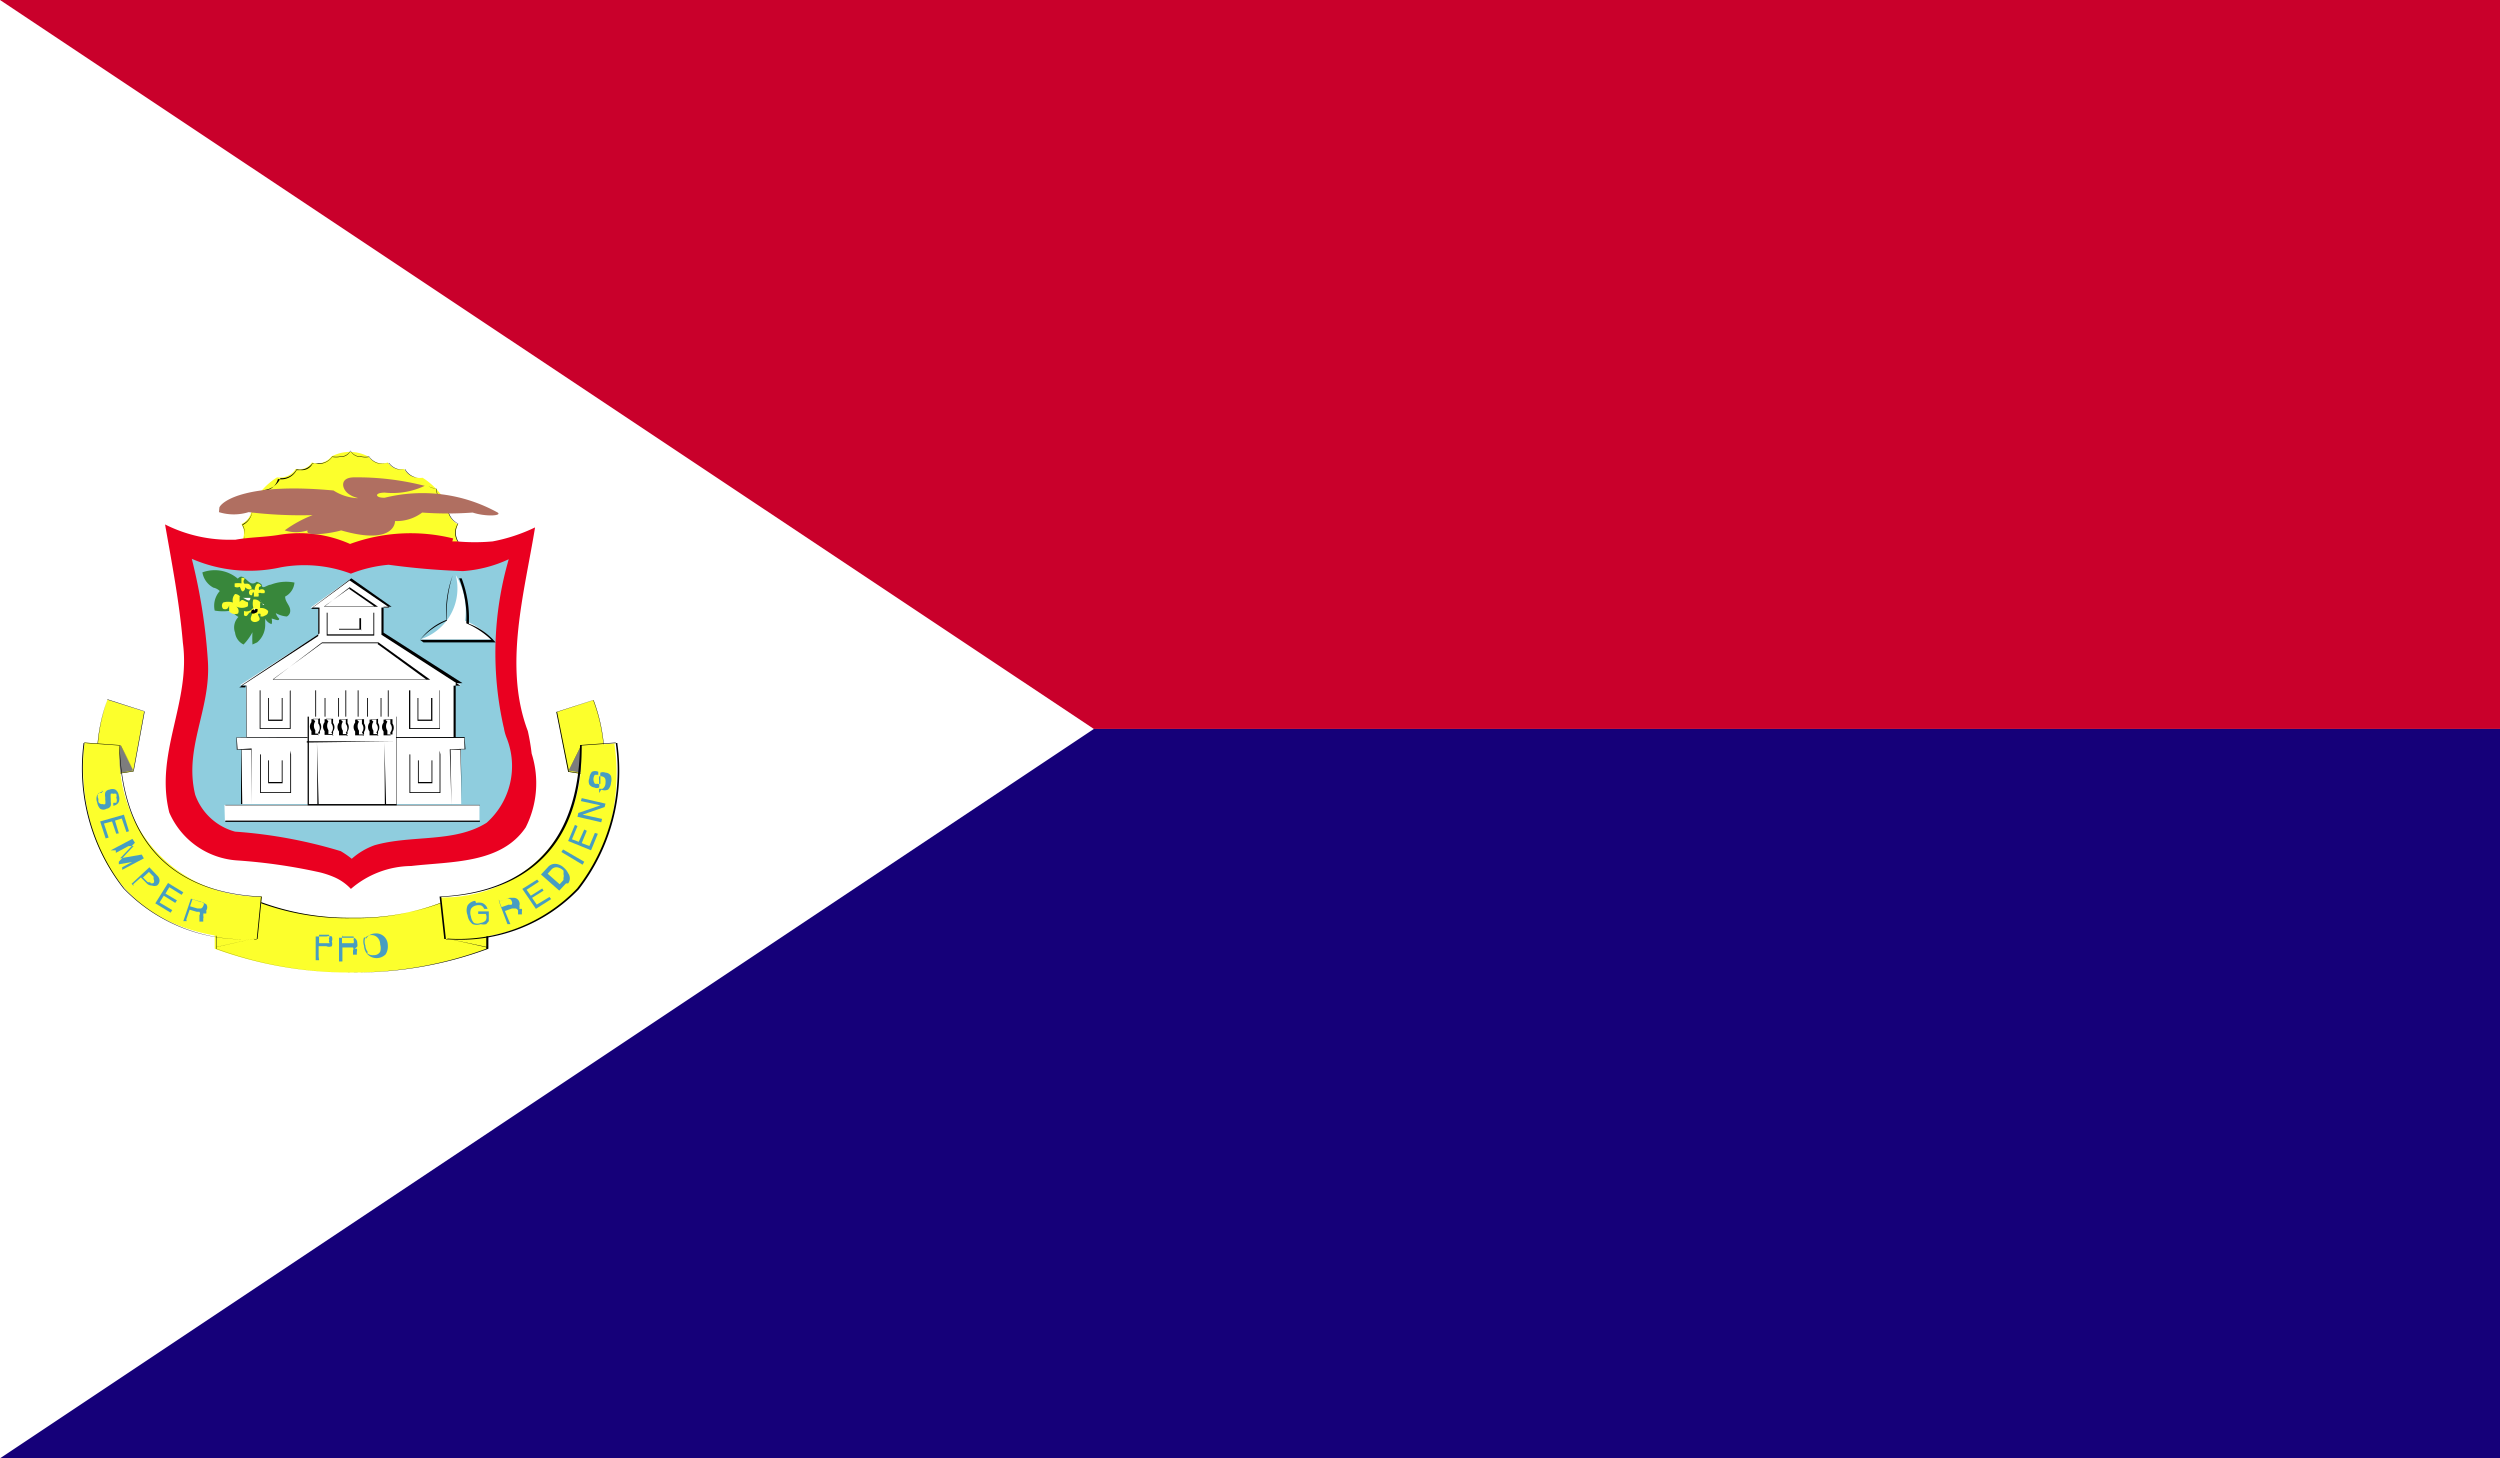 <svg xmlns="http://www.w3.org/2000/svg" xmlns:xlink="http://www.w3.org/1999/xlink" viewBox="0 0 58.92 34.37">
  <defs>
    <style>
      .a {
        fill: none;
      }

      .b {
        clip-path: url(#a);
      }

      .c {
        fill: #fff;
      }

      .d {
        fill: #fcff2c;
      }

      .e {
        fill: #ea0020;
      }

      .f {
        fill: #8fcdde;
      }

      .g {
        fill: #c9002b;
      }

      .h {
        fill: #150079;
      }

      .i {
        fill: #7d7d7d;
      }

      .j {
        fill: #479dc1;
      }

      .k {
        fill: #b06f61;
      }

      .l {
        fill: #38873b;
      }
    </style>
    <clipPath id="a" transform="translate(-598.01 -952.31)">
      <rect class="a" x="598.01" y="952.31" width="58.92" height="34.37"/>
    </clipPath>
  </defs>
  <title>Saint_Martin</title>
  <g class="b">
    <rect class="c" width="58.92" height="34.37"/>
    <g class="b">
      <path class="d" d="M608.81,965.33v-0.24a0.4,0.4,0,0,1,0-.42,0.43,0.43,0,0,1-.24-0.43,1.62,1.62,0,0,0-.6-0.67,0.44,0.44,0,0,1-.44-0.21,0.35,0.35,0,0,1-.38-0.15,0.42,0.42,0,0,1-.46-0.14,0.92,0.92,0,0,0-.87,0,0.42,0.42,0,0,1-.46.14,0.35,0.35,0,0,1-.38.15,0.44,0.44,0,0,1-.44.2,1.65,1.65,0,0,0-.6.67,0.42,0.42,0,0,1-.24.43,0.4,0.4,0,0,1,0,.42v0.22l5.08,0h0Z" transform="translate(-598.01 -952.31)"/>
      <path d="M608.81,965.33l-5.09,0v-0.22a0.4,0.4,0,0,0,0-.42,0.43,0.43,0,0,0,.24-0.43,0.37,0.37,0,0,0,.26-0.38,0.37,0.37,0,0,0,.34-0.28,0.41,0.41,0,0,0,.44-0.21h0.1a0.28,0.28,0,0,0,.28-0.16,0.5,0.5,0,0,0,.14,0,0.38,0.38,0,0,0,.32-0.16h0a0.66,0.66,0,0,0,.18,0,0.27,0.27,0,0,0,.25-0.14,0.28,0.28,0,0,0,.26.14,0.53,0.53,0,0,0,.18,0,0.41,0.41,0,0,0,.47.15,0.38,0.38,0,0,0,.38.15,0.4,0.4,0,0,0,.3.2,0.37,0.37,0,0,1-.31-0.2,0.36,0.36,0,0,1-.38-0.15,0.39,0.39,0,0,1-.46-0.14,0.48,0.48,0,0,1-.18,0,0.28,0.28,0,0,1-.26-0.14,0.26,0.26,0,0,1-.25.14,0.54,0.54,0,0,1-.18,0,0.4,0.4,0,0,1-.46.14,0.36,0.36,0,0,1-.38.15,0.4,0.4,0,0,1-.38.21,0.48,0.48,0,0,1-.4.28,0.36,0.36,0,0,1-.26.38,0.42,0.42,0,0,1-.24.43,0.39,0.39,0,0,1,0,.42v0.22l5.08,0v-0.23a0.4,0.4,0,0,1,0-.43h0a0.42,0.42,0,0,1-.24-0.43,0.37,0.37,0,0,1-.26-0.39,0.4,0.4,0,0,1-.19-0.06,0.57,0.57,0,0,0,.2.06,0.37,0.37,0,0,0,.26.39,0.43,0.43,0,0,0,.24.43,0.41,0.41,0,0,0,0,.42v0.24h0Z" transform="translate(-598.01 -952.31)"/>
      <path class="e" d="M608.69,965a4.16,4.16,0,0,0-2.43.13,2.93,2.93,0,0,0-1.7-.21c-0.31.05-.67,0.05-1,0.11h-0.05a3.37,3.37,0,0,1-1.61-.36c0.16,0.91.34,1.84,0.42,2.79,0.19,1.41-.67,2.6-0.32,4a1.88,1.88,0,0,0,1.62,1.13,13,13,0,0,1,1.93.28,2.15,2.15,0,0,1,.33.11,1.18,1.18,0,0,1,.4.28,2.21,2.21,0,0,1,1.42-.54c0.95-.11,2.12-0.05,2.7-0.91v0a2.31,2.31,0,0,0,.14-1.74,5.13,5.13,0,0,0-.09-0.53c-0.58-1.53-.08-3.25.17-4.8a4,4,0,0,1-1,.33,4.68,4.68,0,0,1-.84,0l-0.11,0h0Z" transform="translate(-598.01 -952.31)"/>
      <path class="f" d="M609.88,969.43a1.11,1.11,0,0,0,.07.27,1.79,1.79,0,0,1-.47,2c-0.76.48-1.76,0.28-2.64,0.53a1.64,1.64,0,0,0-.54.32,2.11,2.11,0,0,0-.26-0.18,11.27,11.27,0,0,0-2.49-.46,1.38,1.38,0,0,1-.94-0.87c-0.27-1.11.37-2,.3-3.14a13.29,13.29,0,0,0-.38-2.42,3.41,3.41,0,0,0,2.1.2,3.11,3.11,0,0,1,1.65.15,3.19,3.19,0,0,1,.89-0.21,17.22,17.22,0,0,0,1.75.15,3.06,3.06,0,0,0,1.08-.28,7.92,7.92,0,0,0-.11,4h0Z" transform="translate(-598.01 -952.31)"/>
      <polygon class="c" points="10.73 17.37 10.72 16.15 10.87 16.15 9.01 14.95 9 14.32 9.18 14.32 8.25 13.65 7.32 14.32 7.5 14.32 7.51 14.95 5.65 16.15 5.8 16.15 5.81 17.37 10.73 17.37 10.73 17.37"/>
      <path d="M608.75,969.7h-4.93l0-1.23h-0.13l1.85-1.23v-0.61h-0.17l0.92-.69,0.95,0.67-0.19,0,0,0.61,1.86,1.19-0.16,0,0,1.22h0Zm-4.94-1.25,0,1.23h4.89v-1.21h0.16L607,967.27v-0.64h0.19l-0.94-.64-0.91.67,0.17,0,0,0.64-1.86,1.21,0.14,0h0Z" transform="translate(-598.01 -952.31)"/>
      <polygon class="g" points="58.92 17.18 58.92 0 0 0 25.78 17.18 58.92 17.18"/>
      <polygon class="h" points="58.92 34.37 58.92 17.18 25.78 17.18 0 34.37 58.92 34.37"/>
      <polygon class="c" points="11.3 18.97 11.3 19.35 5.3 19.35 5.29 18.97 11.3 18.97 11.3 18.97"/>
      <path d="M609.32,971.68h-6l0-.39h6v0.41h0Zm0-.4h-6l0,0.37h6v-0.37h0Z" transform="translate(-598.01 -952.31)"/>
      <polygon class="c" points="5.7 18.95 5.69 17.66 5.93 17.66 5.92 18.96 5.93 17.67 5.58 17.66 5.58 17.38 10.95 17.39 10.95 17.66 10.62 17.66 10.63 18.97 10.62 17.66 10.86 17.66 10.87 18.95 5.7 18.95"/>
      <polygon points="10.64 18.97 10.6 17.66 10.86 17.65 10.86 17.65 10.95 17.65 10.94 17.39 5.58 17.39 5.6 17.66 5.93 17.64 5.93 18.96 5.92 17.67 5.69 17.67 5.71 18.95 5.68 18.95 5.68 17.67 5.58 17.67 5.57 17.38 10.95 17.37 10.97 17.66 10.86 17.66 10.88 18.95 10.85 17.67 10.62 17.67 10.64 18.97 10.64 18.97"/>
      <path d="M604.87,971h-0.73l0-.91h0.73l0,0.93h0Zm0-.91h-0.71l0,0.89h0.69V970h0Z" transform="translate(-598.01 -952.31)"/>
      <path d="M604.67,970.77h-0.34l0-.54h0.34l0,0.55h0Zm0-.54h-0.32l0,0.51h0.3v-0.51h0Z" transform="translate(-598.01 -952.31)"/>
      <path d="M608.39,971h-0.73l0-.91h0.73l0,0.93h0Zm0-.91h-0.71l0,0.89h0.69V970h0Z" transform="translate(-598.01 -952.31)"/>
      <path d="M608.2,970.77h-0.34l0-.54h0.34l0,0.55h0Zm0-.54h-0.32l0,0.51h0.3v-0.51h0Z" transform="translate(-598.01 -952.31)"/>
      <path d="M608.38,969.49h-0.73v-0.91h0.73l0,0.93h0Zm0-.91h-0.7v0.89h0.69v-0.89h0Z" transform="translate(-598.01 -952.31)"/>
      <path d="M608.19,969.3h-0.34l0-.54h0.35v0.55h0Zm0-.54h-0.32l0,0.51h0.3v-0.51h0Z" transform="translate(-598.01 -952.31)"/>
      <path d="M604.86,969.49h-0.73l0-.91h0.73l0,0.92h0Zm0-.91h-0.71l0,0.89h0.69v-0.88h0Z" transform="translate(-598.01 -952.31)"/>
      <path d="M604.67,969.3h-0.34l0-.54h0.34l0,0.55h0Zm0-.54h-0.32l0,0.51h0.3v-0.51h0Z" transform="translate(-598.01 -952.31)"/>
      <path d="M606.17,969.49h-0.73l0-.91h0.73l0,0.93h0Zm0-.91h-0.71l0,0.89h0.69v-0.89h0Z" transform="translate(-598.01 -952.31)"/>
      <path d="M606,969.3h-0.34l0-.54H606v0.55h0Zm0-.54h-0.32l0,0.51h0.3v-0.51h0Z" transform="translate(-598.01 -952.31)"/>
      <path d="M607.17,969.49h-0.73l0-.91h0.73l0,0.93h0Zm0-.91h-0.71l0,0.89h0.69v-0.89h0Z" transform="translate(-598.01 -952.31)"/>
      <path d="M607,969.3h-0.34v-0.54H607v0.55h0Zm0-.54h-0.32v0.51h0.3v-0.51h0Z" transform="translate(-598.01 -952.31)"/>
      <polygon class="c" points="9.33 16.89 9.34 18.97 7.25 18.96 7.25 16.89 9.33 16.89 9.33 16.89"/>
      <path d="M607.36,971.29h-2.1l0-2.09h2.1l0,2.1h0Zm0-2.09h-2.07l0,2.06h2.06v-2.06h0Z" transform="translate(-598.01 -952.31)"/>
      <polygon points="7.23 17.5 7.23 17.47 9.33 17.47 7.23 17.5 7.23 17.5"/>
      <polygon points="7.48 18.96 7.47 17.5 7.51 18.96 7.48 18.96 7.48 18.96"/>
      <polygon points="9.07 18.97 9.06 17.5 9.1 18.97 9.07 18.97 9.07 18.97"/>
      <path d="M608.14,968.33h-3.7l1.16-.88h1.33l1.22,0.88h0Zm-1.22-.86H605.6l-1.16.85,3.61,0-1.14-.83h0Z" transform="translate(-598.01 -952.31)"/>
      <path d="M606.83,967.29h-1.12l0-.54h1.12l0,0.55h0Zm0-.54h-1.1l0,0.51h1.08v-0.51h0Z" transform="translate(-598.01 -952.31)"/>
      <path d="M606.53,967.15H606l0-.27h0.52l0,0.29h0Zm0-.27H606v0.25h0.48v-0.25h0Z" transform="translate(-598.01 -952.31)"/>
      <path d="M606.92,966.61h-1.27l0.6-.46,0.67,0.46h0Zm-0.67-.44-0.6.43,1.18,0-0.59-.41h0Z" transform="translate(-598.01 -952.31)"/>
      <path class="c" d="M608.75,965.86a1.63,1.63,0,0,1,.22,1.08,1.66,1.66,0,0,1,.63.44h-1.69a1.26,1.26,0,0,0,.84-1.52h0Z" transform="translate(-598.01 -952.31)"/>
      <path d="M607.91,967.39a1.44,1.44,0,0,1,.62-0.47,2.44,2.44,0,0,1,.15-1.05,3,3,0,0,0-.14,1.07,1.75,1.75,0,0,0-.63.45l1.68,0A2,2,0,0,0,609,967a2.56,2.56,0,0,0-.17-1.06l0,0,0.06,0a2.64,2.64,0,0,1,.17,1.07,1.54,1.54,0,0,1,.63.44l-1.7,0h0Z" transform="translate(-598.01 -952.31)"/>
      <path d="M605.52,969.63h-0.17l0-.09h0a0.17,0.17,0,0,1,0-.21l0-.07,0.16,0,0,0.1h0a0.17,0.17,0,0,1,0,.21l0,0.08h0Zm0-.38-0.14,0,0.06,0.06a0.19,0.19,0,0,0,0,.21l0,0.08,0.11,0,0-.06a0.18,0.18,0,0,0,0-.2l0-.1h0Z" transform="translate(-598.01 -952.31)"/>
      <path d="M605.83,969.63h-0.17l0-.09h0a0.17,0.17,0,0,1,0-.21l0-.07,0.16,0,0,0.1h0a0.17,0.17,0,0,1,0,.21l0.05,0.08h0Zm0-.38-0.14,0,0.06,0.06a0.2,0.2,0,0,0,0,.21l0,0.09,0.11,0,0-.06a0.17,0.17,0,0,0,0-.2l0-.1h0Z" transform="translate(-598.01 -952.31)"/>
      <path d="M606.17,969.64H606l0-.09h0a0.17,0.17,0,0,1,0-.21l0-.07,0.16,0,0,0.1h0a0.17,0.17,0,0,1,0,.21l0.05,0.08h0Zm0-.38-0.14,0,0.06,0.06a0.19,0.19,0,0,0,0,.21l0,0.08h0.11l0-.06a0.18,0.18,0,0,0,0-.2l0-.1h0Z" transform="translate(-598.01 -952.31)"/>
      <path d="M606.55,969.64h-0.17l0-.09a0.17,0.17,0,0,1,0-.21l0-.07,0.16,0,0,0.1h0a0.16,0.16,0,0,1,0,.2l0.05,0.08h0Zm0-.38-0.14,0,0.06,0.06a0.19,0.19,0,0,0,0,.21l0,0.09,0.12,0,0-.06a0.18,0.18,0,0,0,0-.2l0-.1h0Z" transform="translate(-598.01 -952.31)"/>
      <path d="M606.89,969.64h-0.17l0-.09a0.17,0.17,0,0,1,0-.21l0-.07,0.16,0,0,0.1h0a0.16,0.16,0,0,1,0,.2l0.05,0.08h0Zm0-.38-0.14,0,0.06,0.06a0.19,0.19,0,0,0,0,.21l0,0.08,0.11,0,0-.06a0.18,0.18,0,0,0,0-.2l0-.1h0Z" transform="translate(-598.01 -952.31)"/>
      <path d="M607.22,969.64h-0.17l0-.09h0a0.17,0.17,0,0,1,0-.21l0-.07,0.16,0,0,0.1h0a0.16,0.16,0,0,1,0,.2l0,0.08h0Zm0-.38-0.14,0,0.06,0.06a0.19,0.19,0,0,0,0,.21l0,0.09,0.12,0,0-.06a0.18,0.18,0,0,0,0-.2l0-.1h0Z" transform="translate(-598.01 -952.31)"/>
      <path class="d" d="M606.3,973.94a5.71,5.71,0,0,0,2.19-.39l1-.09,0,1.21a9,9,0,0,1-3.2.56,9.18,9.18,0,0,1-3.22-.56v-1.21l1,0.09a6,6,0,0,0,2.22.39h0Z" transform="translate(-598.01 -952.31)"/>
      <path d="M606.33,975.23h0a9.18,9.18,0,0,1-3.22-.56v-1.21l1,0.09a6,6,0,0,0,2.22.39h0a5.71,5.71,0,0,0,2.19-.39l1-.09,0,1.21a9,9,0,0,1-3.18.56h0Zm-3.23-1.77v1.21a9.19,9.19,0,0,0,3.2.56h0a9,9,0,0,0,3.17-.56l0-1.2-1,.09a5.65,5.65,0,0,1-2.17.39,5.94,5.94,0,0,1-2.24-.39l-1-.09h0Z" transform="translate(-598.01 -952.31)"/>
      <path class="d" d="M600.54,968.8l0.87,0.28-0.26,1.41-0.83.13a4,4,0,0,1,.22-1.81h0Z" transform="translate(-598.01 -952.31)"/>
      <path d="M600.32,970.62h0a4,4,0,0,1,.22-1.82l0.88,0.28-0.26,1.41-0.83.13h0Zm0.22-1.82a4.08,4.08,0,0,0-.21,1.81l0.82-.13,0.26-1.41-0.87-.28h0Z" transform="translate(-598.01 -952.31)"/>
      <polygon class="i" points="3.14 18.16 2.32 18.3 2.84 17.56 3.14 18.16"/>
      <path d="M600.32,970.62l0.53-.75,0.31,0.6-0.83.15h0Zm0.53-.75-0.51.74,0.82-.14-0.3-.59h0Z" transform="translate(-598.01 -952.31)"/>
      <path class="d" d="M600,969.81l0.84,0.06a3.28,3.28,0,0,0,3.34,3.57l-0.1,1c-3.94,0-4.24-3.33-4.08-4.62h0Z" transform="translate(-598.01 -952.31)"/>
      <path d="M604,974.44a3.91,3.91,0,0,1-3.08-1.19,4.58,4.58,0,0,1-.94-3.43l0.84,0.06c0.07,2.83,1.86,3.5,3.34,3.57l-0.1,1H604Zm-4-4.62a4.6,4.6,0,0,0,.94,3.43,3.91,3.91,0,0,0,3.07,1.19h0.07l0.1-1c-1.49-.06-3.27-0.74-3.35-3.57l-0.84-.06h0Z" transform="translate(-598.01 -952.31)"/>
      <polygon points="5.1 22.32 5.09 22.32 6.08 22.1 5.1 22.32 5.1 22.32"/>
      <path class="d" d="M612,968.81l-0.87.28,0.27,1.41,0.83,0.13a4,4,0,0,0-.23-1.81h0Z" transform="translate(-598.01 -952.31)"/>
      <path d="M612.23,970.63h0l-0.83-.13-0.28-1.41,0.87-.28a4,4,0,0,1,.24,1.82h0ZM612,968.81l-0.86.28,0.28,1.4,0.82,0.13a4.07,4.07,0,0,0-.24-1.81h0Z" transform="translate(-598.01 -952.31)"/>
      <polygon class="i" points="13.4 18.16 14.22 18.31 13.7 17.57 13.4 18.16"/>
      <path d="M612.24,970.63l-0.83-.15,0.3-.6,0.54,0.75h0Zm-0.54-.74-0.29.59,0.82,0.14-0.52-.74h0Z" transform="translate(-598.01 -952.31)"/>
      <path class="d" d="M612.53,969.83l-0.84.06a3.24,3.24,0,0,1-3.31,3.57l0.11,1c3.94,0,4.21-3.32,4-4.61h0Z" transform="translate(-598.01 -952.31)"/>
      <path d="M608.56,974.44h-0.08l-0.11-1c1.49-.07,3.27-0.74,3.31-3.57l0.84-.06a4.54,4.54,0,0,1-.91,3.44,3.87,3.87,0,0,1-3.06,1.18h0Zm4-4.62-0.84.06c0,2.83-1.83,3.5-3.31,3.57l0.11,1h0.08a3.87,3.87,0,0,0,3.05-1.18,4.55,4.55,0,0,0,.91-3.43h0Z" transform="translate(-598.01 -952.31)"/>
      <polygon points="11.48 22.33 10.49 22.11 11.48 22.32 11.48 22.33 11.48 22.33"/>
      <path class="j" d="M605.78,974.54l-0.09,0h-0.16v-0.2h0.16l0.07,0a0.08,0.08,0,0,1,0,.09,0.08,0.08,0,0,1,0,.07h0Zm-0.26.31,0-.24h0.18a0.16,0.16,0,0,0,.13,0,0.16,0.16,0,0,0,0-.11,0.15,0.15,0,0,0,0-.12,0.21,0.21,0,0,0-.12,0l-0.26,0,0,0.56h0.08Z" transform="translate(-598.01 -952.31)"/>
      <path class="j" d="M606.08,974.38h0.26a0.08,0.08,0,0,1,0,.08,0.08,0.08,0,0,1,0,.08l-0.09,0h-0.18v-0.19h0Zm0,0.5v-0.24h0.25a0.07,0.07,0,0,1,0,.07v0.1a0.36,0.36,0,0,0,0,0v0h0.09a0.05,0.05,0,0,1,0,0,0.2,0.2,0,0,1,0,0v-0.07a0.11,0.11,0,0,0,0-.07l-0.05,0,0.06-.05a0.18,0.18,0,0,0,0-.08,0.13,0.13,0,0,0-.08-0.13l-0.11,0H606v0.56h0.08Z" transform="translate(-598.01 -952.31)"/>
      <path class="j" d="M606.68,974.75a0.27,0.27,0,0,1-.06-0.16,0.25,0.25,0,0,1,0-.18,0.2,0.2,0,0,1,.29,0,0.23,0.23,0,0,1,.06.16,0.3,0.3,0,0,1,0,.17,0.16,0.16,0,0,1-.15.08,0.19,0.19,0,0,1-.16-0.05h0Zm-0.09-.35a0.3,0.3,0,0,0,0,.2,0.32,0.32,0,0,0,.08.2,0.3,0.3,0,0,0,.43,0,0.35,0.35,0,0,0,.05-0.21,0.29,0.29,0,0,0-.07-0.19,0.27,0.27,0,0,0-.23-0.09,0.25,0.25,0,0,0-.21.12h0Z" transform="translate(-598.01 -952.31)"/>
      <path class="j" d="M609.23,973.59a0.32,0.32,0,0,1,.14,0,0.21,0.21,0,0,1,.13.14h-0.08a0.14,0.14,0,0,0-.07-0.08,0.22,0.22,0,0,0-.12,0,0.19,0.19,0,0,0-.12.08,0.26,0.26,0,0,0,0,.18,0.27,0.27,0,0,0,.07.15,0.18,0.18,0,0,0,.16,0,0.18,0.18,0,0,0,.12-0.06,0.18,0.18,0,0,0,0-.15l-0.18,0v-0.06l0.25,0,0,0.3h0l0-.07-0.06.07a0.27,0.27,0,0,1-.13,0,0.27,0.27,0,0,1-.19,0,0.31,0.31,0,0,1-.12-0.21,0.3,0.3,0,0,1,0-.23,0.25,0.25,0,0,1,.18-0.11h0Z" transform="translate(-598.01 -952.31)"/>
      <path class="j" d="M609.79,973.55l0.18-.06H610a0.08,0.08,0,0,1,.07.06,0.08,0.08,0,0,1,0,.08,0.14,0.14,0,0,1-.07,0l-0.17.06-0.07-.18h0ZM610,974l-0.09-.22,0.17-.06h0.07a0.08,0.08,0,0,1,.07.05l0,0.09,0,0v0l0.09,0h0l0,0,0,0,0-.07a0.13,0.13,0,0,0,0-.06l-0.06,0a0.15,0.15,0,0,0,0-.07,0.14,0.14,0,0,0,0-.09,0.14,0.14,0,0,0-.12-0.1l-0.11,0-0.25.09,0.2,0.53,0.07,0h0Z" transform="translate(-598.01 -952.31)"/>
      <polygon class="j" points="12.63 21.42 12.31 20.95 12.66 20.73 12.7 20.78 12.41 20.97 12.51 21.11 12.78 20.94 12.81 20.99 12.54 21.16 12.65 21.32 12.95 21.14 12.99 21.19 12.63 21.42 12.63 21.42"/>
      <path class="j" d="M610.91,972.91l0.09-.1a0.16,0.16,0,0,1,.14-0.06,0.28,0.28,0,0,1,.15.08l0,0a0.34,0.34,0,0,1,0,.08,0.15,0.15,0,0,1,0,.09l0,0.05-0.09.1-0.33-.29h0Zm0.49,0.22a0.2,0.2,0,0,0,0-.24,0.4,0.4,0,0,0-.1-0.13,0.32,0.32,0,0,0-.19-0.09,0.22,0.22,0,0,0-.19.08l-0.16.17,0.43,0.38,0.16-.17h0Z" transform="translate(-598.01 -952.31)"/>
      <polygon class="j" points="13.73 20.38 13.23 20.08 13.27 20.02 13.77 20.31 13.73 20.38 13.73 20.38"/>
      <polygon class="j" points="13.93 20.04 13.39 19.82 13.55 19.44 13.61 19.47 13.48 19.78 13.64 19.84 13.77 19.55 13.83 19.58 13.71 19.87 13.89 19.94 14.02 19.63 14.09 19.65 13.93 20.04 13.93 20.04"/>
      <polygon class="j" points="14.17 19.38 13.61 19.25 13.63 19.16 14.15 18.98 13.69 18.88 13.71 18.81 14.27 18.94 14.25 19.02 13.73 19.2 14.19 19.3 14.17 19.38 14.17 19.38"/>
      <path class="j" d="M612.13,971V970.9h0.08a0.16,0.16,0,0,0,.07-0.13,0.29,0.29,0,0,0,0-.08,0.09,0.09,0,0,0-.08-0.08,0.08,0.08,0,0,0-.07,0,0.29,0.29,0,0,0,0,.09l0,0.07a0.29,0.29,0,0,1,0,.1,0.12,0.12,0,0,1-.11,0,0.17,0.17,0,0,1-.12-0.07,0.19,0.19,0,0,1,0-.15,0.26,0.26,0,0,1,.06-0.15,0.17,0.17,0,0,1,.15,0v0.07l-0.08,0a0.18,0.18,0,0,0,0,.21,0.09,0.09,0,0,0,.06,0,0.07,0.07,0,0,0,.07,0l0-.1,0-.08a0.24,0.24,0,0,1,0-.08,0.16,0.16,0,0,1,.12,0,0.15,0.15,0,0,1,.13.08,0.31,0.31,0,0,1,0,.16,0.25,0.25,0,0,1-.07.16,0.2,0.2,0,0,1-.16,0h0Z" transform="translate(-598.01 -952.31)"/>
      <path class="j" d="M600.41,970.94V971l-0.08,0a0.15,0.15,0,0,0,0,.14,0.22,0.22,0,0,0,0,.07,0.09,0.09,0,0,0,.1.05,0.07,0.07,0,0,0,.06,0,0.26,0.26,0,0,0,0-.1V971.1a0.3,0.3,0,0,1,0-.11,0.12,0.12,0,0,1,.1-0.07,0.17,0.17,0,0,1,.14,0,0.2,0.2,0,0,1,.08.14,0.23,0.23,0,0,1,0,.15,0.17,0.17,0,0,1-.13.09v-0.07l0.07,0a0.14,0.14,0,0,0,0-.12,0.13,0.13,0,0,0,0-.09,0.1,0.1,0,0,0-.07,0,0.06,0.06,0,0,0-.06,0,0.52,0.52,0,0,0,0,.11v0.08a0.21,0.21,0,0,1,0,.09,0.12,0.12,0,0,1-.1.07,0.14,0.14,0,0,1-.15,0,0.28,0.28,0,0,1-.07-0.15,0.22,0.22,0,0,1,0-.17,0.18,0.18,0,0,1,.14-0.08h0Z" transform="translate(-598.01 -952.31)"/>
      <polygon class="j" points="2.36 19.36 2.92 19.2 3.04 19.59 2.98 19.61 2.87 19.29 2.71 19.34 2.8 19.64 2.74 19.65 2.64 19.36 2.45 19.41 2.56 19.74 2.49 19.76 2.36 19.36"/>
      <path class="j" d="M600.62,972.35l0.51-.27,0.06,0.09-0.35.37,0.51-.09,0.05,0.09-0.51.27,0-.06,0.3-.16,0.05,0,0.08,0-0.51.09,0-.06,0.35-.37h0l-0.06,0-0.06,0-0.3.16,0-.06h0Z" transform="translate(-598.01 -952.31)"/>
      <path class="j" d="M601.56,973.1a0.15,0.15,0,0,1-.07,0l-0.11-.11,0.14-.13,0.11,0.11,0,0.06a0.09,0.09,0,0,1,0,.09,0.09,0.09,0,0,1-.08,0h0Zm-0.41.05,0.18-.16,0.13,0.13a0.16,0.16,0,0,0,.13.06,0.17,0.17,0,0,0,.12,0,0.15,0.15,0,0,0,.06-0.12,0.17,0.17,0,0,0-.06-0.12l-0.18-.19-0.42.39,0.05,0.05h0Z" transform="translate(-598.01 -952.31)"/>
      <polygon class="j" points="3.66 21.29 3.96 20.81 4.32 21.03 4.28 21.09 3.99 20.91 3.9 21.06 4.17 21.22 4.13 21.28 3.86 21.11 3.76 21.27 4.06 21.45 4.02 21.51 3.66 21.29"/>
      <path class="j" d="M602.56,973.51l0.18,0.06,0.06,0a0.08,0.08,0,0,1,0,.09,0.1,0.1,0,0,1-.05.06h-0.09l-0.17-.05,0.06-.18h0Zm-0.16.47,0.08-.23,0.17,0.05,0.06,0a0.07,0.07,0,0,1,0,.08l0,0.09v0.06l0.09,0h0a0,0,0,0,1,0,0v0l0-.07a0.12,0.12,0,0,0,0-.07,0.11,0.11,0,0,0,0-.05l0.07,0a0.16,0.16,0,0,0,0-.07,0.13,0.13,0,0,0,0-.15l-0.1-.05-0.26-.08-0.18.53,0.08,0h0Z" transform="translate(-598.01 -952.31)"/>
      <path class="k" d="M603.18,964.27c0.07-.16.68-0.59,2.69-0.4a1.16,1.16,0,0,0,.54.18c0.11,0-.07,0-0.21-0.12s-0.18-.37.16-0.37a6.44,6.44,0,0,1,1.66.2,1.77,1.77,0,0,1-.94.16c-0.26,0-.23.13,0,0.12a3.67,3.67,0,0,1,2.66.35c0.11,0.08-.29.1-0.59,0a8.16,8.16,0,0,1-1.19,0,1,1,0,0,1-.64.2c0,0.12-.13.55-1.27,0.22-0.19.06-.87,0.17-0.79,0a0.87,0.87,0,0,1-.54,0,2.86,2.86,0,0,1,.66-0.36,10.14,10.14,0,0,1-1.51-.07,1.18,1.18,0,0,1-.7,0h0Z" transform="translate(-598.01 -952.31)"/>
      <path class="l" d="M603.59,966a0.14,0.14,0,0,1,.1-0.1c0.13,0,.21.26,0.37,0.12a0.28,0.28,0,0,1,.12.07c0,0.13.13,0,.21,0a1,1,0,0,1,.56-0.05,0.41,0.41,0,0,1-.22.33c0,0.13.12,0.21,0.12,0.33a0.15,0.15,0,0,1-.08.14,0.64,0.64,0,0,1-.26-0.08,0,0,0,0,0,0,0,0.28,0.28,0,0,0,.08.13c0,0.08-.12,0-0.18,0a0.2,0.2,0,0,1,0,.13,0.27,0.27,0,0,1-.15-0.13c0,0.05,0,.09,0,0.13a0.54,0.54,0,0,1-.19.43l-0.11.05a2.6,2.6,0,0,1,0-.29,1.24,1.24,0,0,1-.21.29,0.36,0.36,0,0,1-.2-0.28,0.35,0.35,0,0,1,.08-0.37,0.53,0.53,0,0,1-.17-0.15,1.12,1.12,0,0,1-.39,0,0.52,0.52,0,0,1,.12-0.46,0.3,0.3,0,0,0-.15-0.08,0.5,0.5,0,0,1-.26-0.36,0.84,0.84,0,0,1,.89.2h0Z" transform="translate(-598.01 -952.31)"/>
      <path class="d" d="M603.75,966c0,0.14.09,0,.17,0.12s-0.1.1-.16,0l0,0s0.06,0.05,0,.11-0.07-.05-0.1-0.09,0,0,0,0a0.14,0.14,0,0,1-.12,0s0-.06,0-0.08a0.48,0.48,0,0,1,.16,0s0-.09,0-0.12,0.07,0,.08,0h0Z" transform="translate(-598.01 -952.31)"/>
      <path class="d" d="M604.12,966.14a0.08,0.08,0,0,0,0,.08,0.09,0.09,0,0,1,.12,0,0.06,0.06,0,0,1,0,.07h-0.07a0.05,0.05,0,0,0,0,0,0.08,0.08,0,0,0-.07,0,0.1,0.1,0,0,1,0,.08s-0.06,0-.11,0a0.26,0.26,0,0,0,0-.1c-0.06,0,0,.1-0.09.06a0.08,0.08,0,0,1,0-.11,0.09,0.09,0,0,1,.11,0c0-.05.05-0.25,0.16-0.1h0Z" transform="translate(-598.01 -952.31)"/>
      <path class="d" d="M603.66,966.35a1,1,0,0,0,0,.15c0.06-.11.12,0,0.19,0a0.18,0.18,0,0,1,0,.1,0.29,0.29,0,0,1-.28,0l0,0a0.13,0.13,0,0,1,.05.17,0.19,0.19,0,0,1-.21-0.05c0-.06,0-0.1,0-0.14s0,0.13-.14.08a0.11,0.11,0,0,1,0-.15,0.39,0.39,0,0,1,.23,0,0.21,0.21,0,0,1,.05-0.2,0.15,0.15,0,0,1,.13.08h0Z" transform="translate(-598.01 -952.31)"/>
      <path class="c" d="M603.91,966.4c0,0.14-.14,0-0.18,0s0.11,0,.18,0h0Z" transform="translate(-598.01 -952.31)"/>
      <path class="c" d="M604.24,966.55c-0.07,0-.06-0.07-0.1-0.11l0,0a0.84,0.84,0,0,1,.07.13h0Z" transform="translate(-598.01 -952.31)"/>
      <path class="d" d="M604.14,966.52s0,0.09,0,.12l0.05,0a0.22,0.22,0,0,1,.14.07c0,0.1-.07.1-0.12,0.13h-0.06s0,0,0-.06a0.06,0.06,0,0,0-.06,0c0,0.06.09,0.12,0,.17s-0.18,0-.17-0.07,0.07-.14,0-0.14-0.07.14-.16,0.07v-0.1a0.19,0.19,0,0,0,.22-0.08,0.34,0.34,0,0,1,0-.19,0.17,0.17,0,0,1,.18.09h0Z" transform="translate(-598.01 -952.31)"/>
      <path d="M604.08,966.68c0,0.05,0,.06-0.06.08a0.09,0.09,0,0,1-.09,0c0-.06,0-0.07.07-0.09s0.06,0,.09,0h0Z" transform="translate(-598.01 -952.31)"/>
      <path class="c" d="M604,966.71h0v-0.06s0.06,0,0,.05h0Z" transform="translate(-598.01 -952.31)"/>
    </g>
  </g>
</svg>
